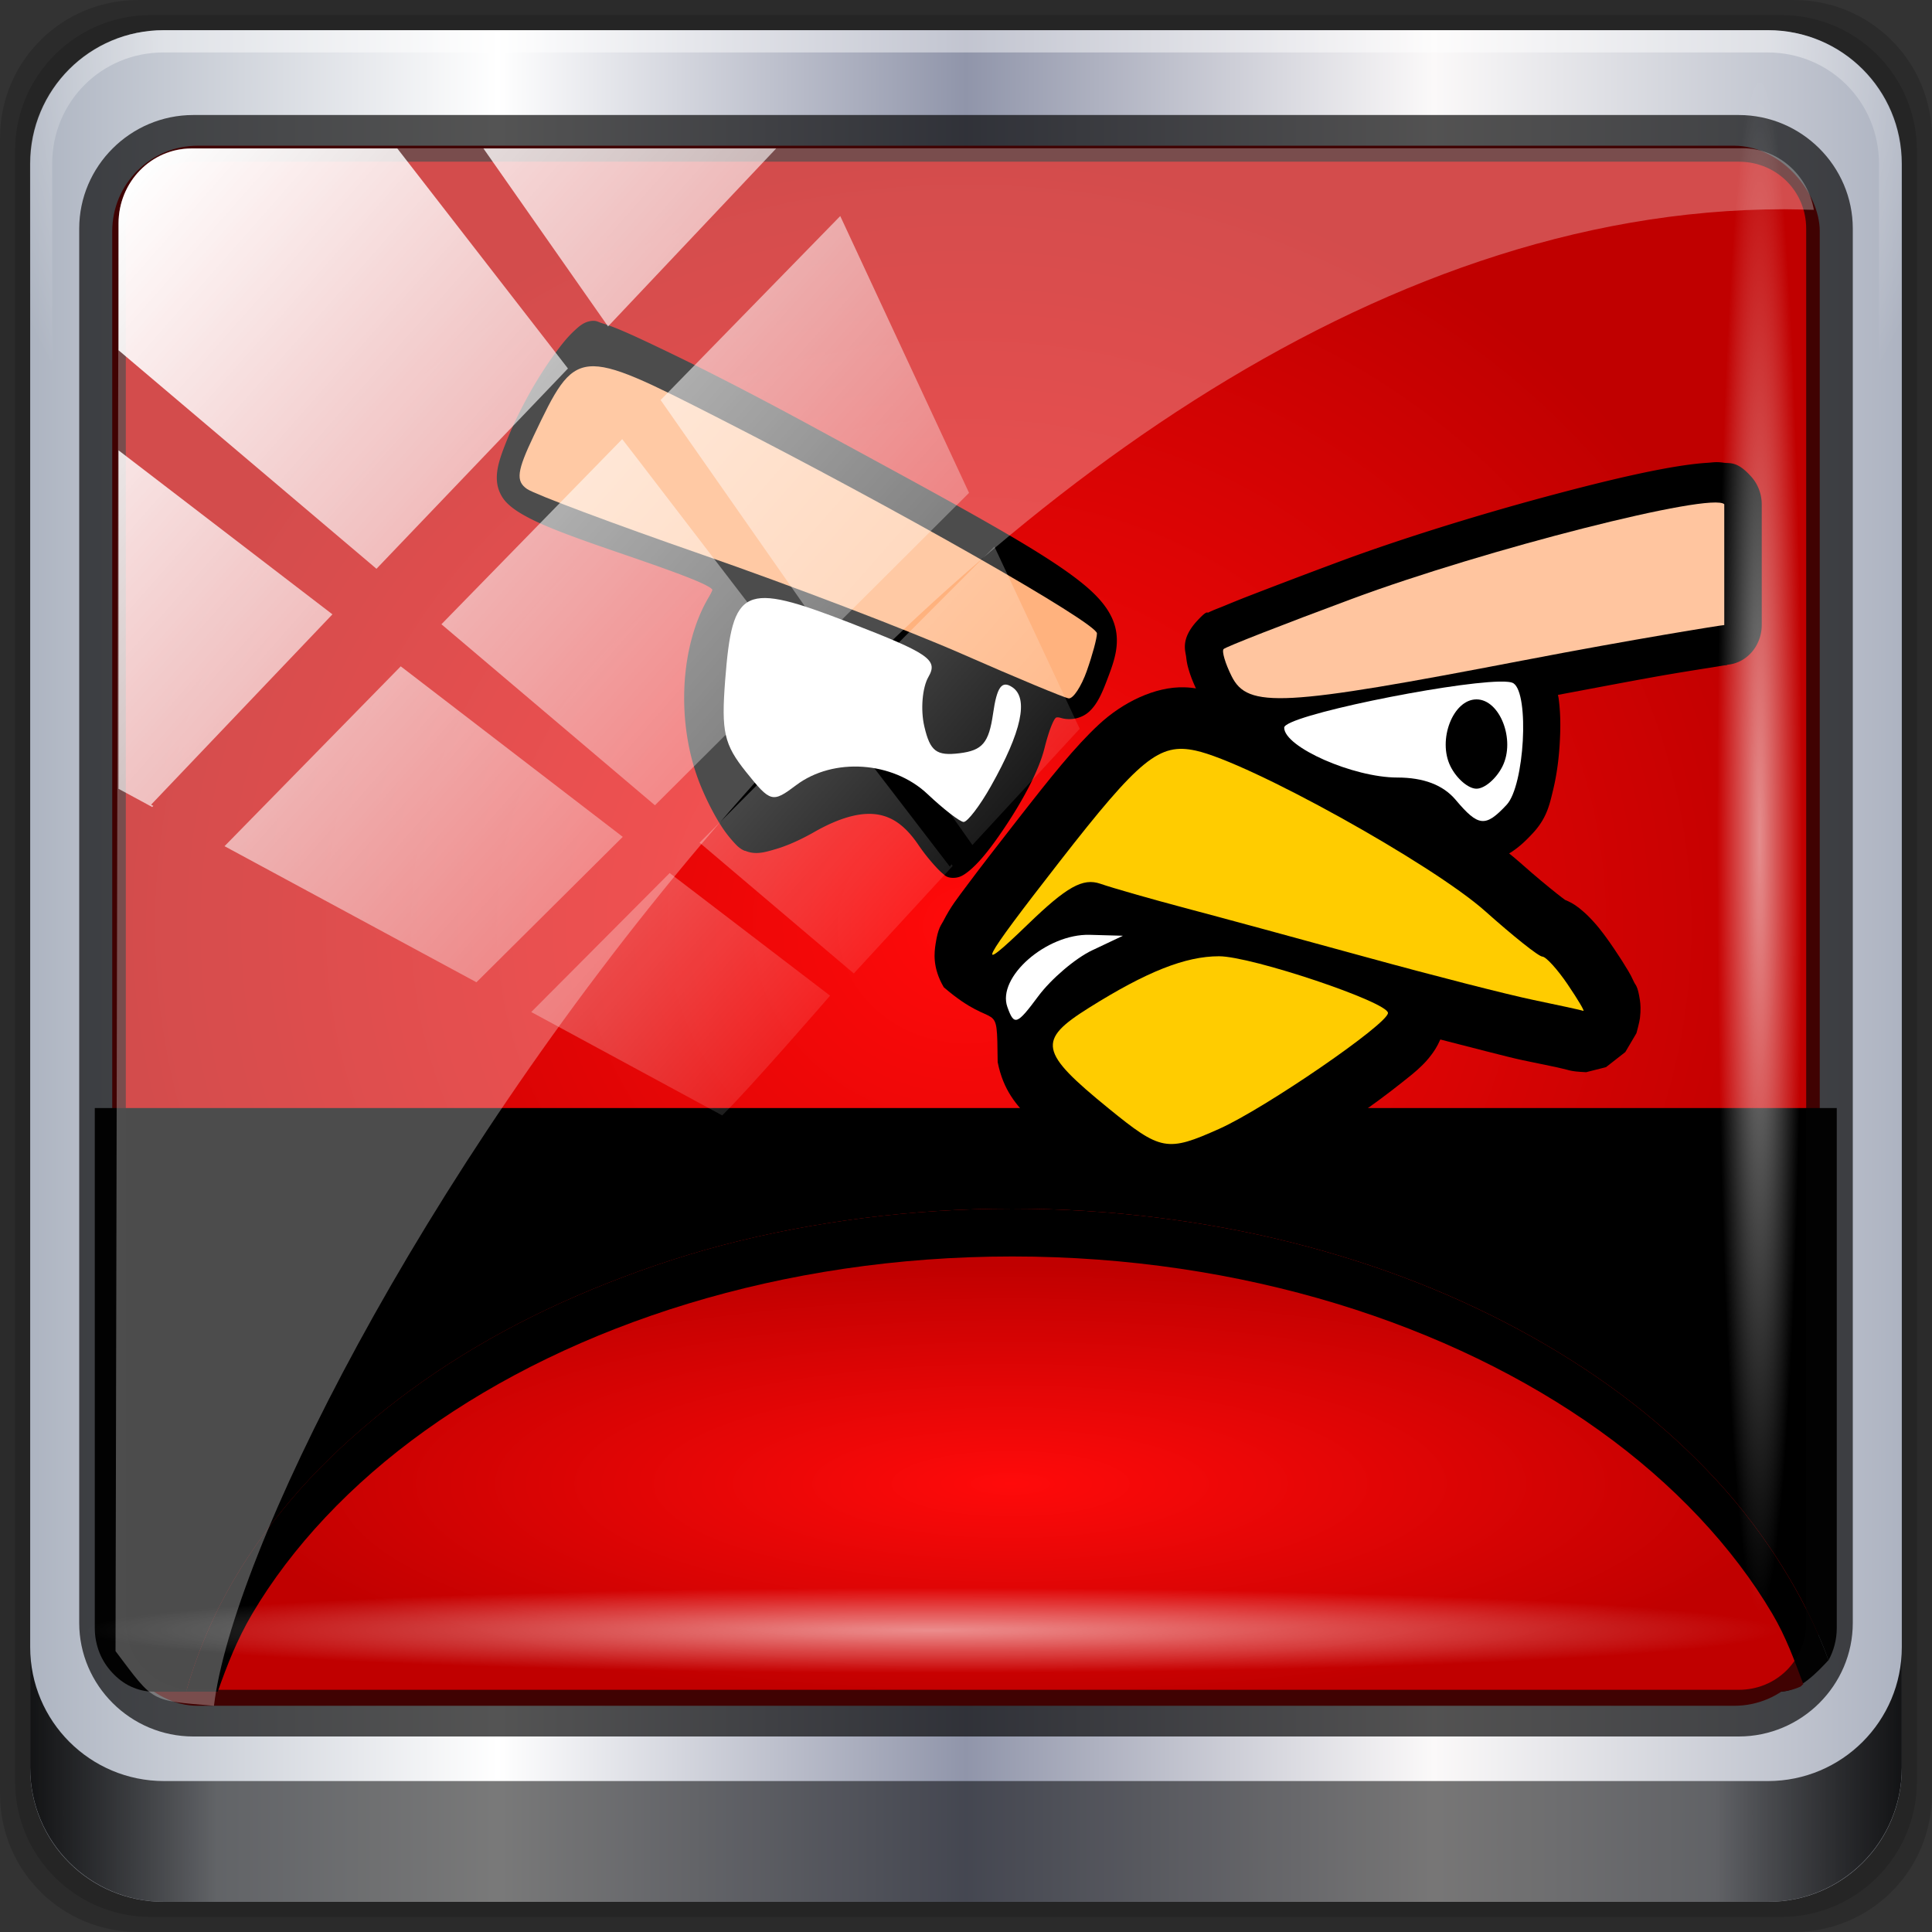 <?xml version="1.0" encoding="UTF-8" standalone="no"?>
<!-- Created with Inkscape (http://www.inkscape.org/) -->

<svg
   xmlns:dc="http://purl.org/dc/elements/1.1/"
   xmlns:cc="http://creativecommons.org/ns#"
   xmlns:rdf="http://www.w3.org/1999/02/22-rdf-syntax-ns#"
   xmlns:svg="http://www.w3.org/2000/svg"
   xmlns="http://www.w3.org/2000/svg"
   xmlns:xlink="http://www.w3.org/1999/xlink"
   xmlns:sodipodi="http://sodipodi.sourceforge.net/DTD/sodipodi-0.dtd"
   xmlns:inkscape="http://www.inkscape.org/namespaces/inkscape"
   width="96"
   height="96"
   id="svg2"
   version="1.1"
   inkscape:version="0.48.5 r10040"
   sodipodi:docname="unity-webapps-angrybirds.svg">
  <rect width="100%" height="100%" fill="#333333" stroke="none"/>
  <defs
     id="defs4">
    <radialGradient
       gradientUnits="userSpaceOnUse"
       gradientTransform="matrix(1,0,0,0.914,0,3.972)"
       r="42.423"
       fy="46"
       fx="48"
       cy="46"
       cx="48"
       id="radialGradient5037"
       xlink:href="#linearGradient5039"
       inkscape:collect="always" />
    <radialGradient
       inkscape:collect="always"
       xlink:href="#linearGradient4133-5"
       id="radialGradient4992"
       gradientUnits="userSpaceOnUse"
       gradientTransform="matrix(0.975,0,0,0.049,32.735,78.814)"
       cx="13.948"
       cy="44.893"
       fx="13.948"
       fy="44.893"
       r="43.199" />
    <radialGradient
       inkscape:collect="always"
       xlink:href="#linearGradient4133-5"
       id="radialGradient3831-7"
       gradientUnits="userSpaceOnUse"
       gradientTransform="matrix(0.975,0,0,0.049,-4.148,101.319)"
       cx="13.948"
       cy="44.893"
       fx="13.948"
       fy="44.893"
       r="43.199" />
    <linearGradient
       id="linearGradient4133-5"
       inkscape:collect="always">
      <stop
         id="stop4135-4"
         offset="0"
         style="stop-color:#ffffff;stop-opacity:1;" />
      <stop
         id="stop4137-5"
         offset="1"
         style="stop-color:#ffffff;stop-opacity:0;" />
    </linearGradient>
    <radialGradient
       inkscape:collect="always"
       xlink:href="#linearGradient4133-5"
       id="radialGradient3833-1"
       gradientUnits="userSpaceOnUse"
       gradientTransform="matrix(0.888,0,0,0.049,29.382,-89.635)"
       cx="13.948"
       cy="44.893"
       fx="13.948"
       fy="44.893"
       r="43.199" />
    <linearGradient
       y2="14.514"
       x2="50.528"
       y1="-28.642"
       x1="2.771"
       gradientUnits="userSpaceOnUse"
       id="linearGradient4967"
       xlink:href="#linearGradient4213-7-8"
       inkscape:collect="always" />
    <clipPath
       id="clipPath4156-4-6"
       clipPathUnits="userSpaceOnUse">
      <path
         inkscape:connector-curvature="0"
         id="path4158-0-3"
         d="m 27.046,-55.695 -14.214,13.321 0.061,0 15.653,21.771 10.231,-10.546 C 38.562,-32.302 27.468,-54.819 27.046,-55.695 z M 9.647,-39.383 -5.241,-25.321 15.988,-7.806 26.372,-18.383 9.647,-39.383 z m 31.491,12.951 -9.741,9.714 8.945,12.458 7.781,-7.555 -6.984,-14.617 z m -49.84,4.379 -13.754,12.982 26.283,13.846 0.061,-0.062 -0.123,-0.062 L 13.599,-5.401 -8.702,-22.053 z m 38.015,7.401 -9.803,9.775 11.579,9.559 7.628,-7.401 -8.669,-11.009 -0.735,-0.925 z m 20.187,5.674 -7.383,7.216 6.188,8.542 5.82,-6.137 -4.626,-9.621 z m -32.195,6.322 -9.557,9.498 13.662,7.185 7.934,-7.678 -12.039,-9.004 z m 23.312,2.374 -7.107,6.938 8.363,6.907 5.361,-5.674 -0.061,-0.092 -0.092,0.123 -6.464,-8.203 z m -8.73,8.542 -7.505,7.339 10.354,5.458 c 1.397,-1.321 5.675,-6.123 5.851,-6.322 L 31.886,8.26 z"
         style="opacity:0.6;fill:#ffffff;fill-opacity:1;stroke:none" />
    </clipPath>
    <linearGradient
       id="linearGradient4213-7-8"
       inkscape:collect="always">
      <stop
         id="stop4215-6-5"
         offset="0"
         style="stop-color:#ffffff;stop-opacity:1;" />
      <stop
         id="stop4217-5-2"
         offset="1"
         style="stop-color:#ffffff;stop-opacity:0;" />
    </linearGradient>
    <linearGradient
       inkscape:collect="always"
       xlink:href="#linearGradient4213-7-8"
       id="linearGradient3837-7"
       gradientUnits="userSpaceOnUse"
       x1="2.771"
       y1="-28.642"
       x2="50.528"
       y2="14.514" />
    <clipPath
       id="clipPath4156-4"
       clipPathUnits="userSpaceOnUse">
      <path
         inkscape:connector-curvature="0"
         id="path4158-0"
         d="m 27.046,-55.695 -14.214,13.321 0.061,0 15.653,21.771 10.231,-10.546 C 38.562,-32.302 27.468,-54.819 27.046,-55.695 z M 9.647,-39.383 -5.241,-25.321 15.988,-7.806 26.372,-18.383 9.647,-39.383 z m 31.491,12.951 -9.741,9.714 8.945,12.458 7.781,-7.555 -6.984,-14.617 z m -49.84,4.379 -13.754,12.982 26.283,13.846 0.061,-0.062 -0.123,-0.062 L 13.599,-5.401 -8.702,-22.053 z m 38.015,7.401 -9.803,9.775 11.579,9.559 7.628,-7.401 -8.669,-11.009 -0.735,-0.925 z m 20.187,5.674 -7.383,7.216 6.188,8.542 5.82,-6.137 -4.626,-9.621 z m -32.195,6.322 -9.557,9.498 13.662,7.185 7.934,-7.678 -12.039,-9.004 z m 23.312,2.374 -7.107,6.938 8.363,6.907 5.361,-5.674 -0.061,-0.092 -0.092,0.123 -6.464,-8.203 z m -8.73,8.542 -7.505,7.339 10.354,5.458 c 1.397,-1.321 5.675,-6.123 5.851,-6.322 L 31.886,8.26 z"
         style="opacity:0.6;fill:#ffffff;fill-opacity:1;stroke:none" />
    </clipPath>
    <linearGradient
       id="linearGradient4213-7"
       inkscape:collect="always">
      <stop
         id="stop4215-6"
         offset="0"
         style="stop-color:#ffffff;stop-opacity:1;" />
      <stop
         id="stop4217-5"
         offset="1"
         style="stop-color:#ffffff;stop-opacity:0;" />
    </linearGradient>
    <linearGradient
       inkscape:collect="always"
       xlink:href="#linearGradient4213-7"
       id="linearGradient3837"
       gradientUnits="userSpaceOnUse"
       x1="2.771"
       y1="-28.642"
       x2="50.528"
       y2="14.514" />
    <filter
       id="filter3174-3"
       color-interpolation-filters="sRGB">
      <feGaussianBlur
         stdDeviation="1.71"
         id="feGaussianBlur3176-6" />
    </filter>
    <linearGradient
       gradientTransform="scale(1.006,0.994)"
       gradientUnits="userSpaceOnUse"
       id="ButtonShadow-1"
       y2="7.017"
       x2="45.448"
       y1="92.54"
       x1="45.448">
      <stop
         offset="0"
         style="stop-color:#000000;stop-opacity:1"
         id="stop3750-9" />
      <stop
         offset="1"
         style="stop-color:#000000;stop-opacity:0.588"
         id="stop3752-9" />
    </linearGradient>
    <linearGradient
       inkscape:collect="always"
       xlink:href="#ButtonShadow-1"
       id="linearGradient3835"
       gradientUnits="userSpaceOnUse"
       gradientTransform="scale(1.006,0.994)"
       x1="45.448"
       y1="92.54"
       x2="45.448"
       y2="7.017" />
    <radialGradient
       inkscape:collect="always"
       xlink:href="#linearGradient4133"
       id="radialGradient3833"
       gradientUnits="userSpaceOnUse"
       gradientTransform="matrix(0.888,0,0,0.049,51.887,-52.752)"
       cx="13.948"
       cy="44.893"
       fx="13.948"
       fy="44.893"
       r="43.199" />
    <linearGradient
       id="linearGradient4133"
       inkscape:collect="always">
      <stop
         id="stop4135"
         offset="0"
         style="stop-color:#ffffff;stop-opacity:1;" />
      <stop
         id="stop4137"
         offset="1"
         style="stop-color:#ffffff;stop-opacity:0;" />
    </linearGradient>
    <radialGradient
       inkscape:collect="always"
       xlink:href="#linearGradient4133"
       id="radialGradient3831"
       gradientUnits="userSpaceOnUse"
       gradientTransform="matrix(0.975,0,0,0.049,-4.148,101.319)"
       cx="13.948"
       cy="44.893"
       fx="13.948"
       fy="44.893"
       r="43.199" />
    <linearGradient
       id="linearGradient3832-0-6-1-1">
      <stop
         id="stop3834-6-3-7-1"
         offset="0"
         style="stop-color:#000000;stop-opacity:1;" />
      <stop
         style="stop-color:#000000;stop-opacity:0.588;"
         offset="0.1"
         id="stop3872-2-4" />
      <stop
         id="stop3844-6-2-7-6"
         offset="0.9"
         style="stop-color:#000000;stop-opacity:0.588;" />
      <stop
         id="stop3836-5-0-2-9"
         offset="1"
         style="stop-color:#000000;stop-opacity:1;" />
    </linearGradient>
    <linearGradient
       inkscape:collect="always"
       xlink:href="#linearGradient3832-0-6-1-1"
       id="linearGradient3829"
       gradientUnits="userSpaceOnUse"
       gradientTransform="translate(8.044,-14.666)"
       x1="1.5"
       y1="88.172"
       x2="94.5"
       y2="88.172" />
    <linearGradient
       id="linearGradient4091-0-3-0-7">
      <stop
         id="stop4093-3-6-4-2"
         offset="0"
         style="stop-color:#ffffff;stop-opacity:1;" />
      <stop
         style="stop-color:#ffffff;stop-opacity:1;"
         offset="0.8"
         id="stop4099-6-1-8-3" />
      <stop
         id="stop4095-1-0-7-9"
         offset="1"
         style="stop-color:#ffffff;stop-opacity:0;" />
    </linearGradient>
    <radialGradient
       inkscape:collect="always"
       xlink:href="#linearGradient4091-0-3-0-7"
       id="radialGradient3827"
       gradientUnits="userSpaceOnUse"
       gradientTransform="matrix(-1.072,0,0,-0.875,199.464,-19.126)"
       cx="48"
       cy="-27"
       fx="48"
       fy="-27"
       r="42" />
    <linearGradient
       id="linearGradient6139-0">
      <stop
         style="stop-color:#adb4c1;stop-opacity:1;"
         offset="0"
         id="stop6141-2" />
      <stop
         id="stop6151-0"
         offset="0.25"
         style="stop-color:#ffffff;stop-opacity:1;" />
      <stop
         id="stop6147-1"
         offset="0.5"
         style="stop-color:#9095aa;stop-opacity:1;" />
      <stop
         style="stop-color:#fbf9f9;stop-opacity:1;"
         offset="0.75"
         id="stop6149-4" />
      <stop
         style="stop-color:#adb3c1;stop-opacity:1;"
         offset="1"
         id="stop6143-4" />
    </linearGradient>
    <linearGradient
       inkscape:collect="always"
       xlink:href="#linearGradient6139-0"
       id="linearGradient3825"
       gradientUnits="userSpaceOnUse"
       gradientTransform="matrix(1.107,0,0,1.107,2.901,-18.701)"
       x1="6"
       y1="47"
       x2="90"
       y2="47" />
    <linearGradient
       id="linearGradient5029">
      <stop
         id="stop5031"
         offset="0"
         style="stop-color:#0a9aff;stop-opacity:1;" />
      <stop
         id="stop5033"
         offset="1"
         style="stop-color:#0070c0;stop-opacity:1;" />
    </linearGradient>
    <linearGradient
       id="linearGradient5039">
      <stop
         style="stop-color:#ff0a0a;stop-opacity:1;"
         offset="0"
         id="stop5041" />
      <stop
         style="stop-color:#c00000;stop-opacity:1;"
         offset="1"
         id="stop5043" />
    </linearGradient>
    <linearGradient
       id="linearGradient5045">
      <stop
         id="stop5047"
         offset="0"
         style="stop-color:#2fff0a;stop-opacity:1;" />
      <stop
         id="stop5049"
         offset="1"
         style="stop-color:#16b50b;stop-opacity:1;" />
    </linearGradient>
    <linearGradient
       id="linearGradient5051">
      <stop
         style="stop-color:#c60aff;stop-opacity:1;"
         offset="0"
         id="stop5053" />
      <stop
         style="stop-color:#9b0bb5;stop-opacity:1;"
         offset="1"
         id="stop5055" />
    </linearGradient>
    <linearGradient
       id="linearGradient5057">
      <stop
         id="stop5059"
         offset="0"
         style="stop-color:#ff830a;stop-opacity:1;" />
      <stop
         id="stop5061"
         offset="1"
         style="stop-color:#b55f0b;stop-opacity:1;" />
    </linearGradient>
    <linearGradient
       id="linearGradient5063">
      <stop
         style="stop-color:#6b9ab0;stop-opacity:1;"
         offset="0"
         id="stop5065" />
      <stop
         style="stop-color:#466b7a;stop-opacity:1;"
         offset="1"
         id="stop5067" />
    </linearGradient>
    <radialGradient
       inkscape:collect="always"
       xlink:href="#linearGradient5039"
       id="radialGradient4028"
       cx="49.906"
       cy="1035.55"
       fx="49.906"
       fy="1035.55"
       r="42.312"
       gradientTransform="matrix(1,0,0,0.256,0,770.926)"
       gradientUnits="userSpaceOnUse" />
  </defs>
  <sodipodi:namedview
     id="base"
     pagecolor="#ffffff"
     bordercolor="#666666"
     borderopacity="1.0"
     inkscape:pageopacity="0.0"
     inkscape:pageshadow="2"
     inkscape:zoom="3.3847803"
     inkscape:cx="-17.023906"
     inkscape:cy="22.314934"
     inkscape:document-units="px"
     inkscape:current-layer="g3198"
     showgrid="false"
     inkscape:snap-page="true"
     inkscape:snap-global="true"
     inkscape:snap-center="true"
     inkscape:snap-object-midpoints="false"
     showguides="true"
     inkscape:guide-bbox="true"
     inkscape:snap-bbox="true"
     inkscape:object-paths="true"
     inkscape:object-nodes="true"
     inkscape:window-width="1280"
     inkscape:window-height="969"
     inkscape:window-x="0"
     inkscape:window-y="0"
     inkscape:window-maximized="1"
     inkscape:snap-midpoints="false"
     inkscape:snap-grids="true"
     inkscape:snap-to-guides="false"
     inkscape:showpageshadow="false">
    <inkscape:grid
       type="xygrid"
       id="grid3002"
       empspacing="5"
       visible="true"
       enabled="true"
       snapvisiblegridlinesonly="true" />
  </sodipodi:namedview>
  <g
     inkscape:label="Layer 1"
     inkscape:groupmode="layer"
     id="layer1"
     transform="translate(0,-956.362)">
    <g
       id="g3198"
       transform="translate(0,956.362)">
      <g
         transform="translate(0,32)"
         inkscape:label="icona"
         id="layer1-2">
        <g
           id="g7390"
           transform="translate(-8.044,-17.334)"
           style="display:inline">
          <path
             inkscape:connector-curvature="0"
             id="path3288"
             d="m 97.187,-14.666 -82.286,0 c -3.799,0 -6.857,3.058 -6.857,6.857 l 0,82.286 c 0,3.799 3.058,6.857 6.857,6.857 l 82.286,0 c 3.799,0 6.857,-3.058 6.857,-6.857 l 0,-82.286 c 0,-3.799 -3.058,-6.857 -6.857,-6.857 z"
             style="opacity:0.15;fill:#000000;fill-opacity:1;fill-rule:nonzero;stroke:none;display:inline" />
          <path
             style="opacity:0.15;fill:#000000;fill-opacity:1;fill-rule:nonzero;stroke:none;display:inline"
             d="m 96.544,-13.916 -81,0 c -3.739,0 -6.75,3.01 -6.75,6.75 l 0,81 c 0,3.74 3.011,6.75 6.75,6.75 l 81,0 c 3.74,0 6.75,-3.01 6.75,-6.75 l 0,-81 c 0,-3.739 -3.01,-6.75 -6.75,-6.75 z"
             id="path4085"
             inkscape:connector-curvature="0" />
          <path
             inkscape:connector-curvature="0"
             id="rect4251-1"
             d="m 95.901,-13.166 -79.714,0 c -3.68,0 -6.643,2.963 -6.643,6.643 l 0,79.714 c 0,3.68 2.963,6.643 6.643,6.643 l 79.714,0 c 3.68,0 6.643,-2.963 6.643,-6.643 l 0,-79.714 c 0,-3.68 -2.963,-6.643 -6.643,-6.643 z"
             style="fill:url(#linearGradient3825);fill-opacity:1;fill-rule:nonzero;stroke:none;display:inline" />
          <g
             transform="matrix(1.107,0,0,1.107,-107.813,-18.148)"
             id="g3272">
            <path
               style="opacity:0.45;fill:url(#radialGradient3827);fill-opacity:1;fill-rule:nonzero;stroke:none;display:inline"
               d="m 112,4.5 c -3.324,0 -6,2.676 -6,6 l 0,15 1,0 0,-15 c 0,-2.787 2.213,-5 5,-5 l 72,0 c 2.787,0 5,2.213 5,5 l 0,15 1,0 0,-15 c 0,-3.324 -2.676,-6 -6,-6 l -72,0 z"
               id="path4236-5"
               inkscape:connector-curvature="0" />
          </g>
          <path
             id="path4118"
             d="m 9.544,67.178 0,6 c 0,3.68 2.976,6.656 6.656,6.656 l 79.688,0 c 3.68,0 6.656,-2.976 6.656,-6.656 l 0,-6 c 0,3.68 -2.976,6.656 -6.656,6.656 l -79.688,0 c -3.68,0 -6.656,-2.976 -6.656,-6.656 z"
             style="opacity:0.891;fill:url(#linearGradient3829);fill-opacity:1;fill-rule:nonzero;stroke:none;display:inline"
             inkscape:connector-curvature="0" />
          <g
             id="g4615"
             transform="translate(251.288,-104.897)">
            <g
               style="display:none"
               id="layer2-8">
              <rect
                 style="opacity:0.9;fill:url(#linearGradient3835);fill-opacity:1;fill-rule:nonzero;stroke:none;filter:url(#filter3174-3)"
                 id="rect3745-9"
                 y="7"
                 x="5"
                 ry="6"
                 rx="6"
                 height="85"
                 width="86" />
            </g>
          </g>
        </g>
      </g>
      <g
         style="display:inline"
         inkscape:label="colori"
         id="layer7">
        <rect
           style="fill:url(#radialGradient5037);fill-opacity:1.0;stroke:none;display:inline"
           id="rect4301"
           width="84.846"
           height="77.52"
           x="5.577"
           y="7.24"
           ry="4.25" />
        <g
           transform="matrix(0.931,0,0,1,3.75,-962.304)"
           id="g3002">
          <path
             sodipodi:nodetypes="csssssssssssssssccc"
             inkscape:connector-curvature="0"
             id="path3083"
             d="m 93.562,1044.8 c -0.629,-1.613 -1.465,-3.16 -2.469,-4.656 -1.003,-1.496 -2.158,-2.927 -3.5,-4.281 -1.342,-1.354 -2.855,-2.655 -4.5,-3.844 -1.645,-1.189 -3.432,-2.282 -5.344,-3.281 -1.911,-0.999 -3.952,-1.902 -6.094,-2.688 -2.142,-0.785 -4.383,-1.452 -6.719,-2 -2.336,-0.548 -4.755,-0.964 -7.25,-1.25 -2.495,-0.286 -5.071,-0.438 -7.688,-0.438 -2.72,0 -5.382,0.16 -7.969,0.469 -2.587,0.309 -5.086,0.753 -7.5,1.344 -2.414,0.59 -4.738,1.343 -6.938,2.188 -2.2,0.845 -4.274,1.803 -6.219,2.875 -1.945,1.072 -3.756,2.259 -5.406,3.531 -1.65,1.273 -3.154,2.617 -4.469,4.062 -1.315,1.446 -2.467,2.971 -3.406,4.562 -0.939,1.592 -1.665,3.258 -2.188,4.969 l 85.094,0 c 1,0 2,-1 2.562,-1.562 z"
             style="fill:#000000;fill-opacity:1;fill-rule:evenodd;stroke:none" />
          <path
             inkscape:connector-curvature="0"
             id="rect3076"
             d="m 1.031,1017.362 0,25.844 c 0,0.436 0.09,0.841 0.25,1.219 0.16,0.378 0.402,0.715 0.688,1 0.285,0.285 0.622,0.528 1,0.688 0.378,0.16 0.782,0.25 1.219,0.25 l 1.719,0 c 0.522,-1.711 1.249,-3.377 2.188,-4.969 0.939,-1.592 2.091,-3.117 3.406,-4.562 1.315,-1.446 2.819,-2.79 4.469,-4.062 1.65,-1.273 3.461,-2.459 5.406,-3.531 1.945,-1.072 4.019,-2.03 6.219,-2.875 2.2,-0.845 4.524,-1.597 6.938,-2.188 2.414,-0.59 4.913,-1.035 7.5,-1.344 2.587,-0.309 5.249,-0.469 7.969,-0.469 2.617,0 5.193,0.152 7.688,0.438 2.495,0.286 4.914,0.702 7.25,1.25 2.336,0.547 4.577,1.215 6.719,2 2.142,0.785 4.182,1.688 6.094,2.688 1.911,0.999 3.699,2.093 5.344,3.281 1.645,1.189 3.158,2.49 4.5,3.844 1.342,1.354 2.497,2.785 3.5,4.281 1.003,1.496 1.84,3.043 2.469,4.656 0.273,-0.467 0.438,-1.012 0.438,-1.594 l 0,-25.844 -92.969,0 z"
             style="fill:#000000;fill-opacity:1;fill-rule:evenodd;stroke:none" />
          <path
             inkscape:connector-curvature="0"
             id="path3048"
             d="m 27.438,978.268 c -0.337,0.065 -0.567,0.257 -0.812,0.469 -0.245,0.211 -0.492,0.471 -0.75,0.781 -0.516,0.62 -1.088,1.415 -1.594,2.25 -0.506,0.835 -0.95,1.693 -1.281,2.469 -0.331,0.776 -0.574,1.406 -0.5,2.031 0.04,0.338 0.199,0.695 0.469,0.969 0.27,0.274 0.641,0.508 1.125,0.75 0.967,0.485 2.443,0.995 4.812,1.75 2.881,0.918 4.411,1.44 4.938,1.75 0.108,0.063 0.132,0.101 0.156,0.125 -0.009,-0.01 -0.028,0.095 -0.188,0.344 -1.597,2.49 -1.762,6.411 -0.438,9.406 0.328,0.741 0.731,1.469 1.125,2.031 0.197,0.281 0.401,0.518 0.594,0.719 0.193,0.201 0.354,0.363 0.625,0.469 a 0.566,0.566 0 0 0 0.031,0 c 0.546,0.209 1.021,0.082 1.656,-0.094 0.635,-0.176 1.34,-0.477 2.031,-0.844 1.339,-0.71 2.444,-0.986 3.312,-0.875 0.868,0.111 1.566,0.591 2.25,1.531 0.288,0.396 0.599,0.748 0.875,1.031 0.138,0.142 0.276,0.275 0.406,0.375 0.124,0.095 0.212,0.207 0.531,0.219 0.016,6e-4 0.014,0 0.031,0 0.317,0 0.515,-0.112 0.719,-0.25 0.211,-0.144 0.437,-0.342 0.656,-0.562 0.439,-0.442 0.906,-1.037 1.375,-1.688 0.937,-1.301 1.816,-2.789 2.125,-3.938 0.224,-0.83 0.44,-1.322 0.562,-1.469 0.061,-0.073 0.067,-0.056 0.094,-0.063 0.027,-0.01 0.103,-0.01 0.25,0.031 0.488,0.128 1.075,0.019 1.469,-0.312 0.393,-0.331 0.643,-0.802 0.906,-1.438 0.361,-0.871 0.668,-1.606 0.562,-2.438 -0.106,-0.832 -0.646,-1.596 -1.688,-2.406 -2.083,-1.62 -6.339,-3.749 -14.75,-8 -2.86,-1.445 -5.556,-2.733 -7.625,-3.656 -1.034,-0.462 -1.903,-0.843 -2.562,-1.094 -0.33,-0.126 -0.617,-0.216 -0.844,-0.281 -0.227,-0.066 -0.314,-0.159 -0.656,-0.094 z m 60.125,7 c -0.144,0.003 -0.294,0.023 -0.438,0.031 -1.866,0.104 -4.961,0.762 -8.656,1.688 -3.695,0.926 -7.794,2.11 -11,3.219 -1.833,0.634 -3.528,1.237 -4.781,1.688 -0.627,0.225 -1.117,0.416 -1.5,0.562 -0.192,0.073 -0.361,0.129 -0.5,0.188 -0.069,0.029 -0.135,0.053 -0.219,0.094 -0.084,0.041 -0.037,-0.152 -0.594,0.406 -0.916,0.919 -0.629,1.51 -0.594,1.812 0.035,0.302 0.09,0.487 0.156,0.688 0.132,0.402 0.315,0.784 0.531,1.188 0.357,0.668 1.138,1.472 2.062,1.812 0.161,0.059 0.368,0.021 0.531,0.063 0.115,1.249 0.838,1.768 1.375,2.156 0.582,0.421 1.226,0.741 1.938,1.031 1.423,0.581 3.06,1.031 4.656,1.031 1.047,0 1.447,0.238 1.656,0.469 0.666,0.736 1.229,1.55 2.656,1.688 0.714,0.068 1.399,-0.189 1.844,-0.469 0.444,-0.28 0.767,-0.579 1.094,-0.906 0.764,-0.764 0.905,-1.458 1.094,-2.188 0.188,-0.73 0.296,-1.509 0.344,-2.281 0.048,-0.772 0.049,-1.525 -0.062,-2.25 -0.007,-0.049 -0.025,-0.106 -0.031,-0.156 2.243,-0.39 4.472,-0.79 6,-1.031 0.959,-0.151 1.741,-0.264 2.281,-0.344 0.27,-0.04 0.484,-0.074 0.625,-0.094 0.133,0 0.121,-0.027 0.156,-0.031 A 1.987,1.987 0 0 0 90,993.363 l 0,-6 a 1.987,1.987 0 0 0 -0.562,-1.375 c -0.742,-0.776 -1.127,-0.648 -1.438,-0.688 -0.155,-0.02 -0.293,-0.034 -0.438,-0.031 z"
             style="fill:#000000" />
          <path
             inkscape:connector-curvature="0"
             id="path2906"
             d="m 48.864,1001.36 c 1.636,-2.702 2.02,-4.357 1.139,-4.908 -0.561,-0.351 -0.823,-0.03 -1.03,1.318 -0.225,1.448 -0.564,1.821 -1.784,1.962 -1.24,0.141 -1.573,-0.092 -1.884,-1.332 -0.208,-0.828 -0.108,-1.937 0.221,-2.464 0.528,-0.846 0.03,-1.164 -4.2,-2.688 -5.697,-2.052 -6.263,-1.809 -6.65,2.853 -0.213,2.564 -0.058,3.198 1.113,4.559 1.311,1.524 1.407,1.548 2.68,0.656 1.982,-1.388 5.151,-1.187 7.006,0.444 0.856,0.753 1.723,1.377 1.927,1.387 0.204,0 0.862,-0.794 1.462,-1.786 z"
             style="fill:#ffffff" />
          <path
             inkscape:connector-curvature="0"
             id="path2904"
             d="m 53.978,995.639 c 0.298,-0.782 0.541,-1.621 0.541,-1.862 0,-0.521 -10.787,-6.235 -20.194,-10.698 -7.53,-3.572 -7.598,-3.566 -9.869,0.884 -0.895,1.754 -0.962,2.245 -0.357,2.637 0.409,0.265 4.612,1.732 9.341,3.261 4.729,1.529 10.97,3.749 13.868,4.933 2.898,1.185 5.463,2.18 5.7,2.211 0.236,0.032 0.673,-0.583 0.971,-1.366 z"
             style="fill:#ffb27e;fill-opacity:1" />
          <path
             sodipodi:nodetypes="sscsssccssscssssccscsssssssssscsscscscs"
             inkscape:connector-curvature="0"
             id="path3055"
             d="m 59.188,996.456 c -1.562,-0.043 -3.288,0.743 -4.562,1.844 -1.274,1.101 -2.542,2.578 -4.438,4.844 -1.073,1.282 -1.914,2.29 -2.531,3.062 -0.617,0.772 -0.923,1.113 -1.344,1.875 -0.105,0.19 -0.276,0.326 -0.406,1.125 -0.065,0.399 -0.187,1.166 0.438,2.156 2.897,2.321 2.832,0.372 2.875,3.719 0.303,1.415 1.016,2.133 1.688,2.781 0.672,0.649 1.446,1.24 2.406,1.969 1.43,1.085 2.476,2.009 4.281,2.312 1.805,0.304 3.207,-0.334 4.656,-0.938 1.698,-0.708 3.846,-1.985 5.875,-3.281 1.015,-0.648 1.939,-1.288 2.688,-1.844 0.374,-0.278 0.709,-0.517 1.031,-0.812 0.161,-0.147 0.317,-0.295 0.531,-0.562 0.12,-0.15 0.3,-0.384 0.469,-0.75 1.561,0.367 3.628,0.881 4.406,1.031 0.684,0.132 1.312,0.25 1.781,0.344 0.235,0.047 0.437,0.099 0.562,0.125 0.042,0.014 0.081,0.02 0.125,0.031 0.054,0.014 0.093,0.018 0.156,0.031 0.197,0.04 0.749,0.063 0.75,0.063 9.8e-4,0 1.062,-0.25 1.062,-0.25 7.68e-4,-3e-4 1.031,-0.749 1.031,-0.75 5.57e-4,-6e-4 0.593,-0.937 0.594,-0.938 3.49e-4,-9e-4 0.162,-0.544 0.188,-0.75 0.051,-0.413 0.029,-0.686 0,-0.875 -0.118,-0.754 -0.245,-0.767 -0.312,-0.906 -0.135,-0.277 -0.21,-0.401 -0.312,-0.562 -0.205,-0.324 -0.448,-0.678 -0.75,-1.094 -0.359,-0.493 -0.71,-0.952 -1.094,-1.344 -0.192,-0.196 -0.384,-0.384 -0.656,-0.594 -0.174,-0.134 -0.419,-0.326 -0.875,-0.5 -0.097,-0.066 -0.238,-0.163 -0.438,-0.312 -0.483,-0.36 -1.166,-0.88 -1.875,-1.469 -1.924,-1.597 -5.022,-3.353 -8.281,-5.031 -3.259,-1.678 -6.082,-3.097 -8.531,-3.594 -0.295,-0.06 -0.671,-0.142 -1.188,-0.156 z"
             style="fill:#000000;fill-opacity:1" />
          <path
             inkscape:connector-curvature="0"
             id="path2900"
             d="m 61.055,1018.391 c 2.446,-1.02 8.996,-5.209 8.996,-5.753 0,-0.542 -7.283,-2.818 -9.017,-2.818 -1.794,0 -3.863,0.763 -6.942,2.561 -2.779,1.622 -2.66,2.188 1.054,5.004 2.787,2.113 3.118,2.17 5.909,1.006 z"
             style="fill:#ffcc00;fill-opacity:1" />
          <path
             inkscape:connector-curvature="0"
             id="path2898"
             d="m 54.27,1009.522 1.636,-0.721 -1.772,-0.046 c -2.309,-0.06 -4.964,2.108 -4.396,3.587 0.362,0.943 0.506,0.897 1.646,-0.533 0.687,-0.862 1.986,-1.892 2.886,-2.288 z"
             style="fill:#ffffff" />
          <path
             inkscape:connector-curvature="0"
             id="path2896"
             d="m 79.646,1011.224 c -0.548,-0.753 -1.157,-1.377 -1.352,-1.387 -0.196,0 -1.569,-1.024 -3.051,-2.255 -2.836,-2.354 -12.62,-7.407 -15.454,-7.981 -1.942,-0.393 -2.978,0.392 -7.254,5.503 -4.265,5.097 -4.629,5.764 -1.712,3.137 2.085,-1.878 2.943,-2.325 3.88,-2.023 0.662,0.213 2.701,0.756 4.531,1.207 1.831,0.451 6.199,1.555 9.708,2.453 3.509,0.898 7.503,1.849 8.875,2.114 1.373,0.265 2.57,0.508 2.661,0.541 0.09,0.034 -0.284,-0.555 -0.832,-1.308 z"
             style="fill:#ffcc00;fill-opacity:1" />
          <path
             inkscape:connector-curvature="0"
             id="path2894"
             d="m 75.988,996.172 c -2.749,0.053 -11.476,1.699 -11.476,2.288 0,0.966 3.691,2.479 6.033,2.479 1.41,0 2.451,0.37 3.12,1.11 1.211,1.338 1.588,1.376 2.722,0.242 0.948,-0.948 1.222,-5.502 0.364,-6.033 -0.106,-0.066 -0.37,-0.095 -0.763,-0.085 z m -1.213,0.884 c 1.251,0 2.09,2.015 1.387,3.328 -0.327,0.61 -0.951,1.11 -1.387,1.11 -0.436,0 -1.06,-0.499 -1.387,-1.11 -0.703,-1.314 0.136,-3.328 1.387,-3.328 z"
             style="fill:#ffffff" />
          <path
             sodipodi:nodetypes="ccccccc"
             inkscape:connector-curvature="0"
             id="path2888"
             d="M 77.263,995.12 C 83.212,994.054 87.889,993.363 88,993.362 l 0,-6 c -0.609,-0.636 -12.755,2.239 -19.882,4.703 -3.657,1.265 -6.735,2.385 -6.84,2.491 -0.105,0.106 0.087,0.712 0.428,1.348 0.861,1.609 2.72,1.515 15.558,-0.785 z"
             style="fill:#ffc59f;fill-opacity:1" />
          <path
             inkscape:connector-curvature="0"
             id="path3069"
             d="m 7.594,1046.362 83.25,0 c 0.436,0 0.841,-0.091 1.219,-0.25 0.062,-0.026 0.096,-0.095 0.156,-0.125 -0.471,-1.167 -0.914,-2.33 -1.656,-3.5 -2.095,-3.302 -5.252,-6.45 -9.219,-9.094 -7.933,-5.288 -19.054,-8.656 -31.344,-8.656 -12.29,0 -23.411,3.368 -31.344,8.656 -3.966,2.644 -7.124,5.792 -9.219,9.094 -0.822,1.296 -1.353,2.582 -1.844,3.875 z"
             style="fill:url(#radialGradient4028);fill-opacity:1;fill-rule:evenodd;stroke:none" />
        </g>
        <path
           style="font-size:medium;font-style:normal;font-variant:normal;font-weight:normal;font-stretch:normal;text-indent:0;text-align:start;text-decoration:none;line-height:normal;letter-spacing:normal;word-spacing:normal;text-transform:none;direction:ltr;block-progression:tb;writing-mode:lr-tb;text-anchor:start;baseline-shift:baseline;color:#000000;fill:#040303;fill-opacity:0.679;stroke:none;stroke-width:2.376;marker:none;visibility:visible;display:inline;overflow:visible;enable-background:accumulate;font-family:Sans;-inkscape-font-specification:Sans"
           d="m 9.604,5.715 c -3.117,0 -5.668,2.54 -5.668,5.646 l 0,69.278 c 0,3.106 2.551,5.646 5.668,5.646 l 76.792,0 c 3.117,0 5.668,-2.54 5.668,-5.646 l 0,-69.278 c 0,-3.106 -2.551,-5.646 -5.668,-5.646 l -76.792,0 z m 0,2.319 76.792,0 c 1.888,0 3.352,1.48 3.352,3.327 l 0,69.278 c 0,1.846 -1.464,3.327 -3.352,3.327 l -76.792,0 c -1.888,0 -3.352,-1.48 -3.352,-3.327 l 0,-69.278 c 0,-1.846 1.464,-3.327 3.352,-3.327 z"
           id="path4989"
           inkscape:connector-curvature="0" />
      </g>
      <g
         inkscape:label="simboli"
         id="layer5" />
      <g
         inkscape:label="luci-superiori"
         id="layer4">
        <g
           transform="matrix(1.008,0,0,1.014,-1.051,0.605)"
           id="g4963">
          <path
             sodipodi:nodetypes="ssccscss"
             style="opacity:0.3;fill:#ffffff;fill-opacity:1;stroke:none;display:inline"
             d="m 10.495,6.669 c -1.993,0 -3.604,1.649 -3.609,3.684 l -0.148,69.961 c 1.914,2.521 1.665,2.411 4.852,2.679 C 13.394,68.132 48.089,9.657 89.008,9.657 c 0.488,0 0.963,0.02 1.449,0.029 -0.303,-1.718 -1.751,-3.017 -3.524,-3.017 z"
             id="rect4190"
             inkscape:connector-curvature="0" />
          <rect
             transform="matrix(0.909,0,0,0.928,5.068,34.52)"
             style="fill:url(#linearGradient4967);fill-opacity:1;stroke:none;display:inline"
             id="rect4146"
             width="92"
             height="92"
             x="2"
             y="-30"
             rx="3.957"
             ry="3.957"
             clip-path="url(#clipPath4156-4-6)" />
        </g>
        <rect
           ry="4.25"
           rx="0"
           y="78.898"
           x="4.211"
           height="4.25"
           width="84.25"
           id="rect4131"
           style="opacity:0.55;fill:url(#radialGradient4992);fill-opacity:1;stroke:none;display:inline" />
        <rect
           transform="matrix(0,1,-1,0,0,0)"
           style="opacity:0.55;fill:url(#radialGradient3833-1);fill-opacity:1;stroke:none;display:inline"
           id="rect4141"
           width="76.75"
           height="4.25"
           x="3.398"
           y="-89.552"
           rx="0"
           ry="4.25" />
      </g>
    </g>
  </g>
</svg>
